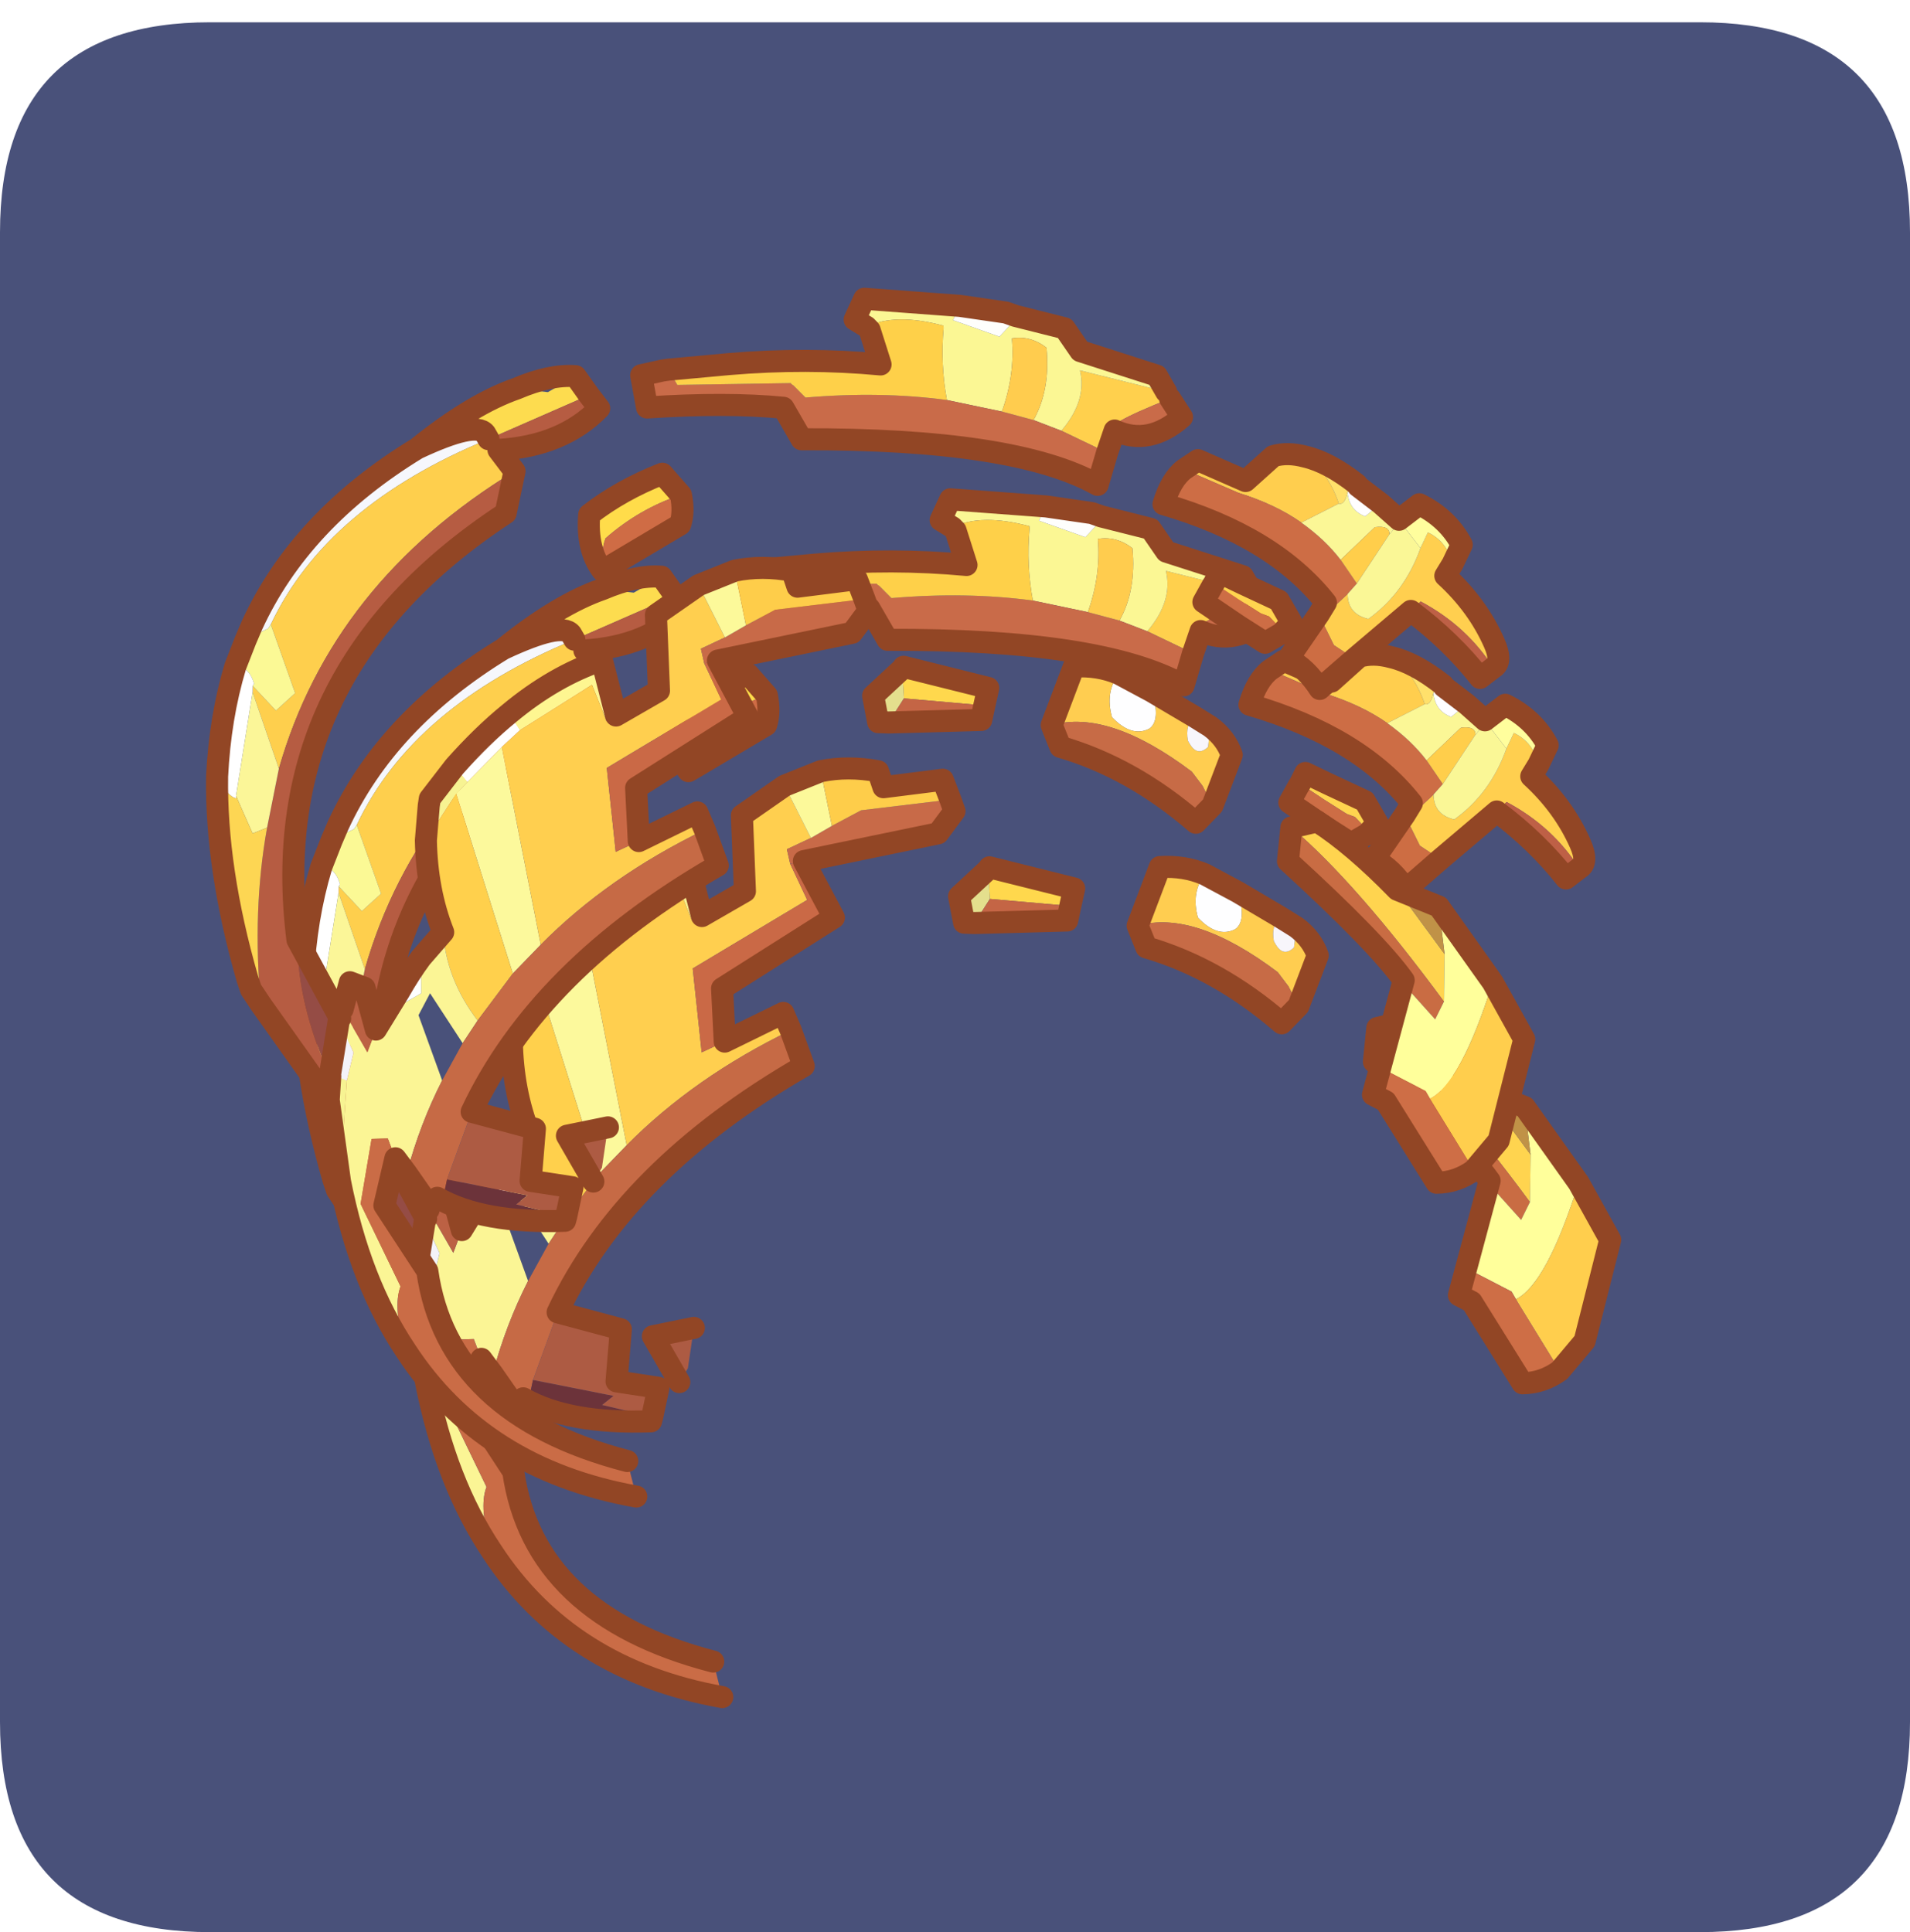 <?xml version="1.0" encoding="UTF-8" standalone="no"?>
<svg xmlns:ffdec="https://www.free-decompiler.com/flash" xmlns:xlink="http://www.w3.org/1999/xlink" ffdec:objectType="frame" height="30.35px" width="30.0px" xmlns="http://www.w3.org/2000/svg">
  <g transform="matrix(1.0, 0.0, 0.0, 1.0, 0.0, 0.35)">
    <use ffdec:characterId="1" height="30.0" transform="matrix(1.0, 0.0, 0.0, 1.0, 0.0, 0.0)" width="30.0" xlink:href="#shape0"/>
    <use ffdec:characterId="5" height="30.35" transform="matrix(1.0, 0.0, 0.0, 1.0, 0.0, -0.35)" width="30.0" xlink:href="#sprite0"/>
  </g>
  <defs>
    <g id="shape0" transform="matrix(1.0, 0.0, 0.0, 1.0, 0.0, 0.0)">
      <path d="M0.0 0.0 L30.0 0.0 30.0 30.0 0.0 30.0 0.0 0.0" fill="#33cc66" fill-opacity="0.0" fill-rule="evenodd" stroke="none"/>
    </g>
    <g id="sprite0" transform="matrix(1.0, 0.0, 0.0, 1.0, 0.0, 0.45)">
      <use ffdec:characterId="2" height="30.0" transform="matrix(1.0, 0.0, 0.0, 1.0, 0.0, -0.1)" width="30.0" xlink:href="#shape1"/>
      <filter id="filter0">
        <feColorMatrix in="SourceGraphic" result="filterResult0" type="matrix" values="0 0 0 0 0.4,0 0 0 0 1.0,0 0 0 0 1.0,0 0 0 1 0"/>
        <feConvolveMatrix divisor="25.0" in="filterResult0" kernelMatrix="1 1 1 1 1 1 1 1 1 1 1 1 1 1 1 1 1 1 1 1 1 1 1 1 1" order="5 5" result="filterResult1"/>
        <feComposite in="SourceGraphic" in2="filterResult1" operator="over" result="filterResult2"/>
      </filter>
      <use ffdec:characterId="4" filter="url(#filter0)" height="53.6" transform="matrix(0.3, -0.173, 0.173, 0.3, 1.332, 13.213)" width="60.8" xlink:href="#sprite1"/>
      <filter id="filter1">
        <feColorMatrix in="SourceGraphic" result="filterResult3" type="matrix" values="0 0 0 0 0.4,0 0 0 0 1.0,0 0 0 0 1.0,0 0 0 1 0"/>
        <feConvolveMatrix divisor="25.0" in="filterResult3" kernelMatrix="1 1 1 1 1 1 1 1 1 1 1 1 1 1 1 1 1 1 1 1 1 1 1 1 1" order="5 5" result="filterResult4"/>
        <feComposite in="SourceGraphic" in2="filterResult4" operator="over" result="filterResult5"/>
      </filter>
      <use ffdec:characterId="4" filter="url(#filter1)" height="53.6" transform="matrix(0.3, -0.173, 0.173, 0.3, -0.018, 10.063)" width="60.8" xlink:href="#sprite1"/>
    </g>
    <g id="shape1" transform="matrix(1.0, 0.0, 0.0, 1.0, 0.0, 0.1)">
      <path d="M3.3 -0.1 L26.7 -0.1 Q30.0 -0.1 30.0 3.2 L30.0 26.6 Q30.0 29.9 26.7 29.9 L3.3 29.9 Q0.0 29.9 0.0 26.6 L0.0 3.2 Q0.0 -0.1 3.3 -0.1" fill="#49517a" fill-rule="evenodd" stroke="none"/>
    </g>
    <g id="sprite1" transform="matrix(1.0, 0.0, 0.0, 1.0, 8.85, 9.9)">
      <use ffdec:characterId="3" height="53.6" transform="matrix(1.0, 0.0, 0.0, 1.0, -8.85, -9.9)" width="60.8" xlink:href="#shape2"/>
    </g>
    <g id="shape2" transform="matrix(1.0, 0.0, 0.0, 1.0, 8.85, 9.9)">
      <path d="M20.55 -7.3 L15.6 -7.85 15.6 -8.15 Q15.5 -8.85 12.6 -9.1 15.75 -9.6 17.85 -9.2 L19.0 -8.35 20.45 -8.35 20.55 -7.3" fill="#fddc4f" fill-rule="evenodd" stroke="none"/>
      <path d="M15.6 -7.85 Q7.75 -8.9 2.85 -5.5 L2.65 -5.4 2.0 -5.45 2.1 -5.9 Q6.4 -8.95 12.6 -9.1 15.5 -8.85 15.6 -8.15 L15.6 -7.85" fill="#f6f7fc" fill-rule="evenodd" stroke="none"/>
      <path d="M15.6 -7.85 L15.75 -7.2 15.9 -6.0 Q6.2 -5.75 -0.1 0.35 L0.6 -3.25 0.75 -3.5 1.1 -2.0 2.25 -2.25 2.85 -5.5 Q7.75 -8.9 15.6 -7.85" fill="#fecf4d" fill-rule="evenodd" stroke="none"/>
      <path d="M15.75 -7.2 L15.6 -7.85 20.55 -7.3 20.65 -6.55 Q18.35 -5.9 15.75 -7.2 M-0.1 0.35 Q6.2 -5.75 15.9 -6.0 L14.6 -4.55 Q1.5 -3.8 -3.25 7.5 -4.7 10.0 -5.05 13.5 L-5.05 13.6 -5.65 14.5 -6.15 9.2 Q-4.35 5.3 -1.9 2.4 L-0.1 0.35" fill="#b65c42" fill-rule="evenodd" stroke="none"/>
      <path d="M2.85 -5.5 L2.25 -2.25 1.1 -2.0 0.75 -3.5 0.85 -3.55 Q1.05 -4.35 0.5 -4.65 L1.5 -5.45 2.1 -5.9 2.0 -5.45 2.65 -5.4 2.85 -5.5" fill="#fbf995" fill-rule="evenodd" stroke="none"/>
      <path d="M0.75 -3.5 L0.6 -3.25 -2.4 0.45 -2.45 0.55 Q-2.75 0.3 -2.7 -0.75 -1.25 -3.0 0.5 -4.65 1.05 -4.35 0.85 -3.55 L0.75 -3.5 M7.0 5.15 L6.85 4.25 Q8.65 3.65 10.2 3.4 L10.25 4.3 9.15 4.55 7.0 5.15" fill="#ffffff" fill-rule="evenodd" stroke="none"/>
      <path d="M0.6 -3.25 L-0.1 0.35 -1.9 2.4 -2.6 2.3 -2.4 0.45 0.6 -3.25" fill="#fbf698" fill-rule="evenodd" stroke="none"/>
      <path d="M6.3 5.35 L7.0 5.15 9.15 4.55 6.2 13.2 4.45 13.7 6.3 5.35" fill="#fcf99c" fill-rule="evenodd" stroke="none"/>
      <path d="M4.05 6.5 L4.95 5.2 5.15 4.95 6.85 4.25 7.0 5.15 6.3 5.35 4.05 6.5 M-7.05 17.95 L-5.65 14.5 -5.05 13.6 -5.0 13.5 -4.5 14.15 -7.05 17.95" fill="#f7f392" fill-rule="evenodd" stroke="none"/>
      <path d="M4.05 6.5 L6.3 5.35 4.45 13.7 2.0 14.75 Q1.7 12.4 2.65 10.5 2.95 8.5 4.05 6.5" fill="#ffd04c" fill-rule="evenodd" stroke="none"/>
      <path d="M17.4 -0.1 L17.1 -0.1 Q16.95 -1.3 17.85 -2.6 19.65 -2.85 21.65 -2.55 L21.9 -1.3 Q19.95 -1.7 17.95 -1.3 17.25 -0.7 17.4 -0.1" fill="#ffdc4a" fill-rule="evenodd" stroke="none"/>
      <path d="M21.9 -1.3 Q21.65 -0.55 21.2 -0.15 L17.4 -0.1 Q17.25 -0.7 17.95 -1.3 19.95 -1.7 21.9 -1.3" fill="#cf6c45" fill-rule="evenodd" stroke="none"/>
      <path d="M10.2 3.4 Q12.8 2.95 15.05 3.4 L14.35 5.9 13.85 5.9 14.1 4.15 10.25 4.3 10.2 3.4" fill="#fef691" fill-rule="evenodd" stroke="none"/>
      <path d="M14.35 5.9 L16.6 5.9 18.2 2.85 20.55 2.65 20.4 5.3 19.2 5.2 19.0 5.85 18.85 7.65 12.8 7.75 11.25 11.25 12.4 11.35 15.35 11.55 15.25 12.4 Q10.4 12.05 6.2 13.2 L9.15 4.55 10.25 4.3 14.1 4.15 13.85 5.9 14.35 5.9 M49.75 17.55 L50.4 17.1 Q50.95 17.9 50.65 18.9 L50.1 19.2 Q50.7 21.1 50.5 22.95 50.4 23.9 49.9 23.9 49.8 21.65 48.55 19.65 L47.95 19.8 44.65 20.4 44.15 19.4 44.25 17.85 44.8 17.55 45.0 17.9 45.85 17.7 Q45.4 18.5 46.1 19.15 48.1 18.95 49.75 17.55" fill="#ffcf4f" fill-rule="evenodd" stroke="none"/>
      <path d="M19.6 6.05 L19.5 8.95 13.5 9.2 12.4 11.35 11.25 11.25 12.8 7.75 18.85 7.65 19.0 5.85 19.6 6.05" fill="#ca6946" fill-rule="evenodd" stroke="none"/>
      <path d="M26.75 6.95 L26.65 7.5 25.5 8.0 19.6 6.05 19.0 5.85 19.2 5.2 20.4 5.3 21.5 5.3 23.0 5.35 26.75 6.95" fill="#c86a48" fill-rule="evenodd" stroke="none"/>
      <path d="M-6.15 9.2 L-6.2 8.4 -6.1 7.9 Q-4.85 2.85 -2.7 -0.75 -2.75 0.3 -2.45 0.55 L-2.4 0.45 -2.6 2.3 -1.9 2.4 Q-4.35 5.3 -6.15 9.2" fill="#fdd653" fill-rule="evenodd" stroke="none"/>
      <path d="M-3.25 7.5 L-3.35 11.35 -3.35 11.55 -3.45 11.6 -5.0 13.5 -5.05 13.6 -5.05 13.5 Q-4.7 10.0 -3.25 7.5" fill="#954c45" fill-rule="evenodd" stroke="none"/>
      <path d="M-4.25 19.15 L-4.35 18.3 -4.2 17.35 -4.85 17.0 -6.75 19.3 -7.05 23.45 Q-7.85 24.1 -8.3 26.1 -8.55 22.35 -7.05 17.95 L-4.5 14.15 -3.6 13.2 -3.45 11.6 -3.35 11.55 -3.05 11.25 -3.05 13.5 -2.2 12.8 -0.45 11.85 -0.5 12.4 0.4 12.4 1.2 11.0 2.65 10.5 Q1.7 12.4 2.0 14.75 L0.9 15.3 0.75 12.6 -0.2 13.2 -0.75 16.3 Q-2.6 17.5 -4.25 19.15" fill="#fbf595" fill-rule="evenodd" stroke="none"/>
      <path d="M-3.05 11.25 L-2.15 10.35 -1.7 10.9 -2.2 12.8 -3.05 13.5 -3.05 11.25" fill="#bc6144" fill-rule="evenodd" stroke="none"/>
      <path d="M-0.45 11.85 Q0.4 11.35 1.2 11.0 L0.4 12.4 -0.5 12.4 -0.45 11.85" fill="#feffff" fill-rule="evenodd" stroke="none"/>
      <path d="M-5.0 13.5 L-3.45 11.6 -3.6 13.2 -4.5 14.15 -5.0 13.5" fill="#f4f3f9" fill-rule="evenodd" stroke="none"/>
      <path d="M-4.35 18.3 L-5.85 19.9 -5.65 23.45 Q-8.1 29.55 -2.1 35.45 L-2.55 37.05 Q-7.95 32.5 -8.3 26.1 -7.85 24.1 -7.05 23.45 L-6.75 19.3 -4.85 17.0 -4.2 17.35 -4.35 18.3" fill="#ca6c46" fill-rule="evenodd" stroke="none"/>
      <path d="M15.25 12.4 L14.95 14.1 Q5.6 14.1 -0.3 18.2 L-2.8 20.3 -3.25 20.8 -3.6 20.8 -4.1 20.9 -4.25 19.15 Q-2.6 17.5 -0.75 16.3 L0.9 15.3 2.0 14.75 4.45 13.7 6.2 13.2 Q10.4 12.05 15.25 12.4" fill="#c66a45" fill-rule="evenodd" stroke="none"/>
      <path d="M1.05 24.45 L0.9 24.6 Q-2.4 22.85 -3.6 20.8 L-3.25 20.8 -2.8 20.3 0.0 22.75 -0.65 22.85 1.05 24.45" fill="#6c333a" fill-rule="evenodd" stroke="none"/>
      <path d="M-0.3 18.2 L1.8 20.3 0.45 22.25 1.95 23.45 1.05 24.45 -0.65 22.85 0.0 22.75 -2.8 20.3 -0.3 18.2 M2.9 23.7 L2.9 21.3 4.7 21.9 3.55 23.35 2.9 23.7" fill="#ad5b43" fill-rule="evenodd" stroke="none"/>
      <path d="M43.3 5.65 L43.3 6.0 Q39.9 5.5 40.4 6.0 L39.6 6.7 38.3 4.8 Q40.0 4.2 40.4 2.85 L43.3 5.65" fill="#ffd04d" fill-rule="evenodd" stroke="none"/>
      <path d="M33.0 -3.7 L32.7 -4.25 33.55 -4.85 37.15 -2.4 36.55 -2.0 38.0 -0.3 38.65 -0.5 38.8 -1.1 39.1 -0.75 40.75 0.85 40.85 2.1 43.3 4.8 43.3 5.65 40.4 2.85 Q40.0 4.2 38.3 4.8 L37.45 3.75 Q38.8 2.95 39.6 1.2 39.25 0.35 38.45 0.05 37.75 1.55 36.4 2.7 L34.5 1.0 Q35.05 -0.55 36.0 -1.9 L36.05 -2.0 Q34.45 -3.6 33.0 -3.7" fill="#fbf794" fill-rule="evenodd" stroke="none"/>
      <path d="M43.3 6.0 L43.35 7.0 Q41.4 7.4 40.4 6.0 39.9 5.5 43.3 6.0 M39.6 6.7 L38.5 7.75 Q36.3 4.05 27.9 -0.75 L27.9 -2.4 Q25.8 -3.9 22.55 -5.5 L23.05 -6.9 24.0 -6.6 24.25 -6.5 24.25 -6.35 24.25 -5.7 28.75 -3.2 28.75 -3.15 28.8 -3.05 29.0 -2.3 Q32.1 -0.85 34.5 1.0 L36.4 2.7 37.45 3.75 38.3 4.8 39.6 6.7" fill="#c96b49" fill-rule="evenodd" stroke="none"/>
      <path d="M26.75 -5.35 Q29.95 -3.85 32.7 -1.9 L33.05 -3.5 33.0 -3.7 Q34.45 -3.6 36.05 -2.0 L36.0 -1.9 Q35.05 -0.55 34.5 1.0 32.1 -0.85 29.0 -2.3 L28.8 -3.05 28.75 -3.15 28.75 -3.2 24.25 -5.7 24.25 -6.35 24.4 -6.25 Q24.9 -5.9 25.55 -5.85 L26.75 -5.35" fill="#fed049" fill-rule="evenodd" stroke="none"/>
      <path d="M20.55 2.65 L22.3 2.9 21.5 5.3 20.4 5.3 20.55 2.65" fill="#fcf99a" fill-rule="evenodd" stroke="none"/>
      <path d="M22.3 2.9 Q23.5 3.3 24.55 4.2 L24.4 4.95 26.9 6.0 26.75 6.95 23.0 5.35 21.5 5.3 22.3 2.9" fill="#fecd4a" fill-rule="evenodd" stroke="none"/>
      <path d="M37.15 -2.4 L38.8 -1.1 38.65 -0.5 38.0 -0.3 36.55 -2.0 37.15 -2.4" fill="#fefefc" fill-rule="evenodd" stroke="none"/>
      <path d="M36.4 2.7 Q37.75 1.55 38.45 0.05 39.25 0.35 39.6 1.2 38.8 2.95 37.45 3.75 L36.4 2.7" fill="#ffcc4e" fill-rule="evenodd" stroke="none"/>
      <path d="M35.05 15.65 L35.95 17.1 Q35.65 18.45 35.0 18.5 34.1 18.45 33.8 17.2 34.1 16.05 35.05 15.65" fill="#fefeff" fill-rule="evenodd" stroke="none"/>
      <path d="M35.05 15.65 Q34.1 16.05 33.8 17.2 34.1 18.45 35.0 18.5 35.65 18.45 35.95 17.1 L37.05 19.05 Q36.5 19.15 36.25 19.85 L36.25 20.0 Q36.25 20.7 36.9 20.55 L37.45 19.8 Q37.8 20.6 37.65 21.4 L35.75 22.95 35.8 21.95 35.7 21.15 Q33.85 16.8 31.25 16.15 L33.45 14.35 Q34.45 14.85 35.05 15.65" fill="#ffcd50" fill-rule="evenodd" stroke="none"/>
      <path d="M35.75 22.95 L34.7 23.25 Q33.45 19.65 31.1 17.2 L31.25 16.15 Q33.85 16.8 35.7 21.15 L35.8 21.95 35.75 22.95" fill="#c76b46" fill-rule="evenodd" stroke="none"/>
      <path d="M26.65 10.55 L26.75 10.5 29.6 13.25 29.05 13.85 26.05 11.75 26.65 10.55" fill="#ffd84d" fill-rule="evenodd" stroke="none"/>
      <path d="M26.65 10.55 L26.05 11.75 24.9 12.35 24.5 12.1 24.9 10.95 26.65 10.55" fill="#e4df8d" fill-rule="evenodd" stroke="none"/>
      <path d="M26.05 11.75 L29.05 13.85 28.6 14.35 24.9 12.35 26.05 11.75" fill="#c46545" fill-rule="evenodd" stroke="none"/>
      <path d="M37.05 19.05 L37.45 19.8 36.9 20.55 Q36.25 20.7 36.25 20.0 L36.25 19.85 Q36.5 19.15 37.05 19.05" fill="#f8f6fb" fill-rule="evenodd" stroke="none"/>
      <path d="M38.35 25.6 L39.5 25.95 Q40.4 27.7 41.1 30.45 L41.5 34.05 40.4 35.9 Q39.65 29.25 38.35 25.6 M42.35 17.75 L42.35 17.2 42.3 17.0 42.25 16.8 42.0 16.5 41.45 15.45 40.85 14.25 41.3 13.95 41.95 14.9 43.0 16.4 43.0 17.55 42.35 17.75" fill="#ffd44f" fill-rule="evenodd" stroke="none"/>
      <path d="M38.35 25.6 Q39.65 29.25 40.4 35.9 L39.65 36.4 39.3 34.75 39.3 34.15 Q39.1 32.05 37.45 26.85 L38.35 25.6" fill="#c96c43" fill-rule="evenodd" stroke="none"/>
      <path d="M49.55 15.95 L50.7 15.8 Q51.5 17.0 51.45 18.35 L50.65 18.9 Q50.95 17.9 50.4 17.1 L49.75 17.55 49.55 16.05 49.55 15.95" fill="#fffe9d" fill-rule="evenodd" stroke="none"/>
      <path d="M42.25 9.1 L43.0 9.05 44.4 10.95 46.05 10.6 Q46.7 10.75 47.3 11.35 47.85 12.5 47.55 13.95 L45.65 13.85 Q45.05 12.55 43.85 11.25 L42.25 9.1" fill="#ffce4e" fill-rule="evenodd" stroke="none"/>
      <path d="M44.8 17.55 Q44.25 13.75 40.65 10.0 41.5 9.2 42.25 9.1 L43.85 11.25 Q45.05 12.55 45.65 13.85 46.2 15.05 46.35 16.2 L46.45 17.5 45.85 17.7 45.0 17.9 44.8 17.55 M40.85 14.25 L41.45 15.45 42.0 16.5 42.25 16.8 42.3 17.0 42.35 17.2 42.35 17.75 42.1 17.75 41.5 17.75 40.85 16.5 40.0 14.75 40.75 14.3 40.85 14.25" fill="#cd6d45" fill-rule="evenodd" stroke="none"/>
      <path d="M44.65 20.4 L42.6 20.8 Q42.55 19.7 42.05 18.9 L44.25 17.85 44.15 19.4 44.65 20.4" fill="#cd6d43" fill-rule="evenodd" stroke="none"/>
      <path d="M49.55 15.95 L49.55 16.05 48.85 16.3 Q49.05 15.95 48.45 15.7 L48.4 15.7 46.35 16.2 Q46.2 15.05 45.65 13.85 L47.55 13.95 Q47.75 14.15 48.15 13.7 47.8 14.45 48.3 15.05 L49.2 14.9 49.55 15.95" fill="#fbf796" fill-rule="evenodd" stroke="none"/>
      <path d="M46.45 17.5 L46.35 16.2 48.4 15.7 48.45 15.7 Q49.05 15.95 48.85 16.3 L46.45 17.5" fill="#ffce4b" fill-rule="evenodd" stroke="none"/>
      <path d="M48.7 13.6 L48.7 13.7 49.2 14.9 48.3 15.05 Q47.8 14.45 48.15 13.7 L48.7 13.6" fill="#fffeff" fill-rule="evenodd" stroke="none"/>
      <path d="M47.3 11.35 Q48.1 12.1 48.7 13.6 L48.15 13.7 Q47.75 14.15 47.55 13.95 47.85 12.5 47.3 11.35" fill="#ffe06b" fill-rule="evenodd" stroke="none"/>
      <path d="M49.55 16.05 L49.75 17.55 Q48.1 18.95 46.1 19.15 45.4 18.5 45.85 17.7 L46.45 17.5 48.85 16.3 49.55 16.05" fill="#faf796" fill-rule="evenodd" stroke="none"/>
      <path d="M49.9 23.9 L49.15 24.0 Q48.85 21.9 47.95 19.8 L48.55 19.65 Q49.8 21.65 49.9 23.9" fill="#be6046" fill-rule="evenodd" stroke="none"/>
      <path d="M40.4 35.9 L41.5 34.05 42.35 32.05 42.75 36.25 Q39.2 39.5 37.65 39.4 L37.65 39.0 36.4 37.05 39.3 34.15 39.3 34.75 39.65 36.4 40.4 35.9" fill="#ffff9b" fill-rule="evenodd" stroke="none"/>
      <path d="M41.5 34.05 L41.1 30.45 42.35 32.05 41.5 34.05" fill="#c09247" fill-rule="evenodd" stroke="none"/>
      <path d="M42.75 36.25 L42.7 39.2 39.4 42.6 37.75 43.2 37.65 39.6 37.65 39.4 Q39.2 39.5 42.75 36.25" fill="#ffce4d" fill-rule="evenodd" stroke="none"/>
      <path d="M37.75 43.2 Q36.8 43.3 36.0 42.85 L35.85 38.5 35.5 37.95 36.4 37.05 37.65 39.0 37.65 39.4 37.65 39.6 37.75 43.2" fill="#ce6e46" fill-rule="evenodd" stroke="none"/>
      <path d="M15.9 -6.0 L15.75 -7.2 Q18.35 -5.9 20.65 -6.55 L20.55 -7.3 20.45 -8.35 Q19.5 -9.0 17.85 -9.2 15.75 -9.6 12.6 -9.1 6.4 -8.95 2.1 -5.9 L1.5 -5.45 0.5 -4.65 Q-1.25 -3.0 -2.7 -0.75 -4.85 2.85 -6.1 7.9 L-6.2 8.4 -6.15 9.2 -5.65 14.5 -5.05 13.6 M15.6 -7.85 L15.6 -8.15 Q15.5 -8.85 12.6 -9.1 M6.85 4.25 L5.15 4.95 4.95 5.2 4.05 6.5 Q2.95 8.5 2.65 10.5 L1.2 11.0 Q0.4 11.35 -0.45 11.85 L-2.2 12.8 -1.7 10.9 -2.15 10.35 -3.05 11.25 M6.85 4.25 Q8.65 3.65 10.2 3.4 12.8 2.95 15.05 3.4 L14.35 5.9 16.6 5.9 18.2 2.85 20.55 2.65 22.3 2.9 Q23.5 3.3 24.55 4.2 L24.4 4.95 26.9 6.0 26.75 6.95 26.65 7.5 25.5 8.0 19.6 6.05 19.5 8.95 13.5 9.2 12.4 11.35 15.35 11.55 15.25 12.4 14.95 14.1 Q5.6 14.1 -0.3 18.2 L1.8 20.3 0.45 22.25 1.95 23.45 1.05 24.45 0.9 24.6 Q-2.4 22.85 -3.6 20.8 L-4.1 20.9 -4.25 19.15 -4.35 18.3 -5.85 19.9 -5.65 23.45 Q-8.1 29.55 -2.1 35.45 M-2.55 37.05 Q-7.95 32.5 -8.3 26.1 -8.55 22.35 -7.05 17.95 L-5.65 14.5 M17.4 -0.1 L17.1 -0.1 Q16.95 -1.3 17.85 -2.6 19.65 -2.85 21.65 -2.55 L21.9 -1.3 Q21.65 -0.55 21.2 -0.15 L17.4 -0.1 M-3.25 7.5 Q1.5 -3.8 14.6 -4.55 L15.9 -6.0 M-3.35 11.55 L-3.35 11.35 -3.25 7.5 M-5.0 13.5 L-3.45 11.6 M2.9 23.7 L2.9 21.3 4.7 21.9 M43.3 6.0 L43.35 7.0 Q41.4 7.4 40.4 6.0 L39.6 6.7 38.5 7.75 Q36.3 4.05 27.9 -0.75 L27.9 -2.4 Q25.8 -3.9 22.55 -5.5 L23.05 -6.9 24.0 -6.6 24.25 -6.5 26.75 -5.35 Q29.95 -3.85 32.7 -1.9 L33.05 -3.5 33.0 -3.7 32.7 -4.25 33.55 -4.85 37.15 -2.4 38.8 -1.1 39.1 -0.75 40.75 0.85 40.85 2.1 43.3 4.8 43.3 5.65 M35.95 17.1 L35.05 15.65 Q34.45 14.85 33.45 14.35 L31.25 16.15 31.1 17.2 Q33.45 19.65 34.7 23.25 L35.75 22.95 37.65 21.4 Q37.8 20.6 37.45 19.8 L37.05 19.05 35.95 17.1 M29.05 13.85 L29.6 13.25 26.75 10.5 26.65 10.55 24.9 10.95 24.5 12.1 24.9 12.35 28.6 14.35 29.05 13.85 M41.1 30.45 Q40.4 27.7 39.5 25.95 L38.35 25.6 37.45 26.85 Q39.1 32.05 39.3 34.15 L36.4 37.05 35.5 37.95 35.85 38.5 36.0 42.85 Q36.8 43.3 37.75 43.2 L39.4 42.6 42.7 39.2 42.75 36.25 42.35 32.05 41.1 30.45 M50.65 18.9 L51.45 18.35 Q51.5 17.0 50.7 15.8 L49.55 15.95 49.2 14.9 48.7 13.7 48.7 13.6 Q48.1 12.1 47.3 11.35 46.7 10.75 46.05 10.6 L44.4 10.95 43.0 9.05 42.25 9.1 Q41.5 9.2 40.65 10.0 44.25 13.75 44.8 17.55 L44.25 17.85 42.05 18.9 Q42.55 19.7 42.6 20.8 L44.65 20.4 47.95 19.8 Q48.85 21.9 49.15 24.0 L49.9 23.9 Q50.4 23.9 50.5 22.95 50.7 21.1 50.1 19.2 L50.65 18.9 M42.35 17.75 L43.0 17.55 43.0 16.4 41.95 14.9 41.3 13.95 40.85 14.25 40.75 14.3 40.0 14.75 40.85 16.5 41.5 17.75 42.1 17.75 42.35 17.75 Z" fill="none" stroke="#924625" stroke-linecap="round" stroke-linejoin="round" stroke-width="1.0"/>
    </g>
  </defs>
</svg>
